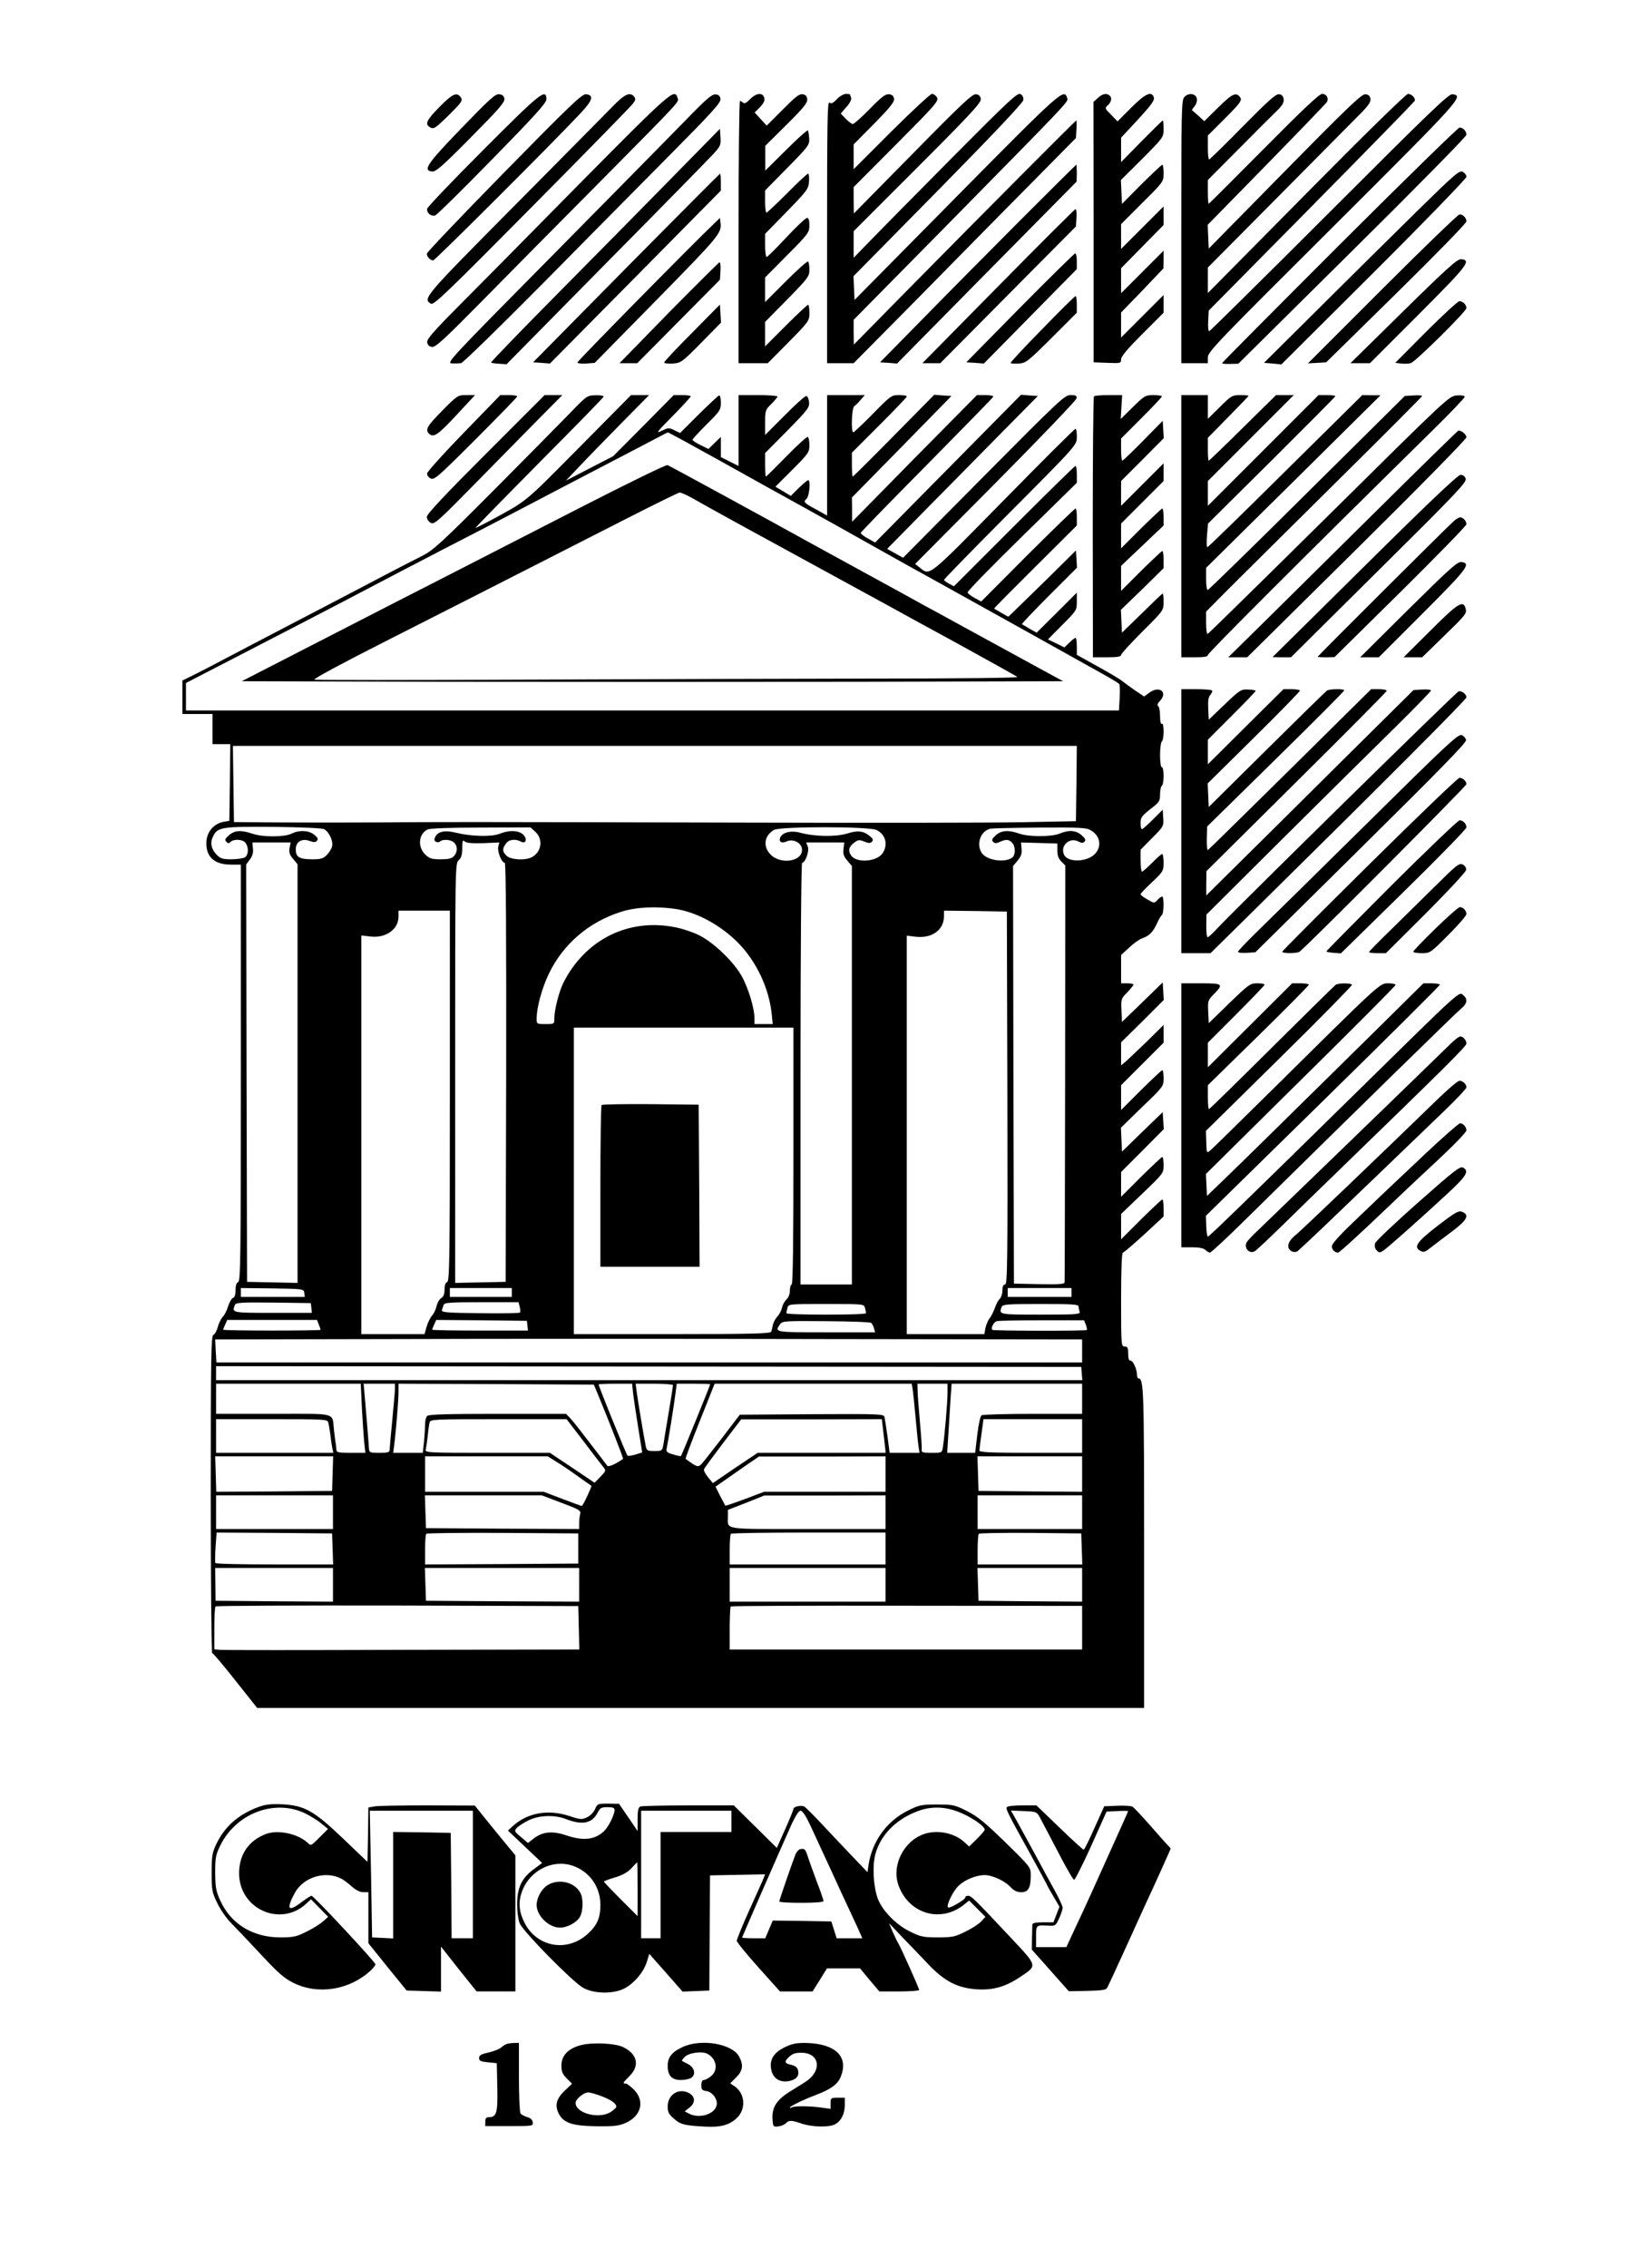 <?xml version="1.0" standalone="no"?>
<!DOCTYPE svg PUBLIC "-//W3C//DTD SVG 20010904//EN"
 "http://www.w3.org/TR/2001/REC-SVG-20010904/DTD/svg10.dtd">
<svg version="1.0" xmlns="http://www.w3.org/2000/svg"
 width="926pt" height="1280pt" viewBox="0 0 926 1280"
 preserveAspectRatio="xMidYMid meet">
<g transform="translate(0,1280) scale(0.1,-0.1)"
fill="#000000" stroke="none">
<path d="M5383 11917 c-197 -199 -405 -409 -461 -467 l-102 -105 0 75 0 75
361 361 c299 299 360 365 357 385 -2 17 -11 25 -27 27 -20 3 -78 -51 -357
-335 l-333 -338 -1 75 0 74 241 242 c220 221 240 244 230 263 -7 12 -19 21
-29 21 -9 0 -112 -96 -229 -212 l-213 -213 0 70 0 70 116 117 c89 91 115 123
112 140 -2 16 -11 24 -28 26 -20 2 -42 -14 -109 -83 -46 -47 -89 -85 -96 -85
-6 0 -24 13 -40 30 l-28 29 32 37 c19 20 30 43 27 51 -3 8 -6 17 -6 19 0 2
-10 4 -23 4 -13 0 -36 -13 -52 -30 -22 -23 -32 -27 -42 -19 -11 10 -13 -114
-13 -730 l0 -741 75 0 75 0 383 387 c210 214 492 500 627 636 l245 248 3 49
c2 28 1 50 -1 50 -4 0 -526 -524 -951 -955 l-305 -310 -1 70 0 70 513 520
c734 746 700 710 692 734 -17 53 -39 33 -626 -561 l-574 -581 -3 67 -3 67 478
485 c315 320 479 494 481 509 2 15 -4 27 -16 34 -17 9 -63 -34 -379 -352z"/>
<path d="M2483 12198 c-76 -77 -87 -100 -52 -118 18 -10 30 -2 102 69 70 69
80 83 71 98 -22 36 -47 26 -121 -49z"/>
<path d="M2604 12075 c-195 -202 -218 -237 -164 -243 21 -2 58 30 218 192 155
156 193 199 190 218 -2 16 -11 24 -29 26 -22 3 -54 -26 -215 -193z"/>
<path d="M2730 11955 c-173 -173 -316 -323 -318 -333 -4 -24 22 -45 45 -38 10
3 155 146 323 318 241 246 305 317 305 337 0 65 -33 39 -355 -284z"/>
<path d="M2847 11827 c-240 -245 -437 -451 -437 -459 0 -17 20 -38 36 -38 10
0 672 660 833 832 67 71 76 101 30 106 -22 3 -88 -60 -462 -441z"/>
<path d="M3460 12200 c-36 -37 -287 -291 -558 -564 -509 -513 -516 -522 -469
-550 16 -10 88 60 573 549 305 308 562 570 570 583 13 18 14 25 4 37 -23 28
-54 13 -120 -55z"/>
<path d="M3287 11778 c-267 -271 -574 -582 -682 -690 -157 -158 -196 -202
-193 -220 2 -15 11 -24 27 -26 20 -3 67 40 279 255 140 142 437 443 661 668
482 487 455 458 446 484 -16 53 -41 31 -538 -471z"/>
<path d="M3870 12120 c-80 -82 -417 -424 -749 -760 -581 -587 -602 -610 -570
-611 19 -1 42 0 52 1 10 1 214 200 455 443 240 243 566 573 725 733 238 240
288 295 285 315 -2 17 -10 25 -28 26 -20 2 -52 -25 -170 -147z"/>
<path d="M4235 12240 c-19 -20 -32 -27 -39 -20 -5 5 -14 10 -18 10 -4 0 -8
-333 -8 -740 l0 -740 83 0 82 0 118 119 c115 117 117 120 117 165 0 25 -3 46
-7 46 -4 0 -61 -53 -125 -117 l-118 -118 0 69 0 69 125 127 c118 120 125 130
125 167 0 22 -3 43 -7 47 -4 4 -60 -46 -125 -111 l-118 -118 0 70 0 69 125
126 c120 121 125 128 125 168 0 28 -4 42 -13 42 -8 0 -60 -49 -117 -110 -56
-60 -106 -110 -111 -110 -5 0 -9 29 -9 65 l0 65 123 126 c115 118 122 128 125
170 2 24 -1 44 -5 44 -5 0 -58 -49 -118 -110 -60 -60 -113 -110 -117 -110 -5
0 -8 28 -8 63 l0 62 126 128 c119 121 125 129 123 165 -1 20 -5 41 -7 46 -3 4
-58 -45 -123 -110 l-118 -117 0 70 0 70 120 119 c97 96 119 124 117 144 -2 18
-10 26 -27 28 -18 3 -42 -16 -112 -87 l-90 -90 -34 37 -34 37 31 31 c22 24 28
38 23 53 -9 31 -46 26 -80 -9z"/>
<path d="M6199 12247 l-25 -22 1 -735 0 -735 78 -3 c75 -3 77 -2 77 20 0 16
36 59 120 143 l120 120 0 50 0 50 -120 -120 -120 -120 0 71 0 70 120 124 119
125 1 50 0 50 -120 -120 -120 -120 0 70 0 71 120 122 120 122 0 52 0 53 -120
-120 -120 -120 0 70 0 70 120 120 c120 119 120 120 120 167 0 27 -3 48 -7 48
-5 0 -57 -50 -118 -110 l-110 -111 -3 67 -3 68 121 120 c120 121 120 121 120
169 0 26 -2 47 -4 47 -3 0 -57 -53 -120 -117 l-116 -118 0 69 0 69 96 103 c75
82 94 108 89 124 -12 38 -47 23 -127 -57 l-78 -78 -37 38 c-33 32 -35 38 -22
49 22 18 30 43 16 57 -17 17 -42 13 -68 -12z"/>
<path d="M6687 12252 c-16 -17 -17 -77 -17 -760 l0 -742 75 0 75 0 0 33 c0 31
54 87 706 736 730 728 742 741 674 749 -21 2 -128 -101 -695 -668 -368 -368
-674 -670 -678 -670 -4 0 -7 26 -5 58 l3 59 580 587 c319 323 582 592 583 597
6 15 -18 39 -38 39 -11 0 -251 -235 -574 -562 l-556 -562 0 72 0 72 399 402
c220 222 427 431 461 465 46 46 61 68 58 85 -2 16 -11 24 -28 26 -21 2 -91
-64 -455 -434 l-430 -437 -3 67 -3 67 333 340 c183 187 336 346 340 353 12 22
-2 46 -27 46 -16 0 -108 -87 -329 -310 -169 -170 -309 -310 -311 -310 -3 0 -5
30 -5 67 l0 67 168 169 c92 93 189 190 215 215 37 35 47 52 45 71 -2 18 -10
27 -26 29 -17 3 -60 -35 -205 -182 -100 -102 -186 -186 -190 -186 -4 0 -7 30
-7 67 l0 68 97 97 c83 83 96 101 87 116 -23 35 -45 25 -125 -54 l-79 -78 -32
29 c-18 17 -35 31 -37 32 -2 2 4 12 13 22 10 11 16 30 14 43 -4 30 -47 37 -71
10z"/>
<path d="M7563 11418 c-365 -365 -663 -665 -663 -668 0 -3 21 -5 46 -4 l46 1
644 638 c354 350 644 645 644 654 0 21 -19 41 -39 41 -8 0 -313 -298 -678
-662z"/>
<path d="M3801 11804 c-145 -148 -437 -444 -648 -657 -212 -214 -383 -391
-380 -393 2 -3 23 -6 46 -7 l41 -3 563 571 c310 313 582 591 606 617 39 43 42
50 39 94 l-3 47 -264 -269z"/>
<path d="M5754 11550 c-175 -176 -424 -427 -552 -558 l-233 -237 48 -3 48 -4
507 514 507 513 1 48 c0 26 -1 47 -3 47 -2 0 -147 -144 -323 -320z"/>
<path d="M8007 11614 c-128 -126 -376 -371 -551 -545 l-319 -317 49 -4 49 -5
523 521 c287 286 522 529 522 538 0 10 -9 22 -21 28 -18 10 -43 -11 -252 -216z"/>
<path d="M3536 11288 l-526 -533 47 -3 48 -4 483 488 482 488 0 48 c0 26 -2
48 -4 48 -2 0 -241 -240 -530 -532z"/>
<path d="M5637 11185 l-429 -435 51 0 50 0 383 386 383 386 3 49 c2 27 -1 49
-5 49 -4 0 -201 -196 -436 -435z"/>
<path d="M7806 11170 l-421 -421 52 3 51 3 396 389 c218 214 396 397 396 406
0 20 -19 40 -39 40 -8 0 -204 -189 -435 -420z"/>
<path d="M4040 11546 c-143 -137 -780 -784 -780 -792 0 -5 22 -7 49 -6 l49 4
354 360 c353 360 364 373 356 433 l-3 25 -25 -24z"/>
<path d="M5759 11063 l-303 -308 50 -3 49 -4 263 267 262 266 0 45 c0 24 -4
44 -9 44 -4 0 -145 -138 -312 -307z"/>
<path d="M7925 11045 l-300 -295 55 0 55 0 274 274 c279 279 301 308 241 313
-21 2 -79 -50 -325 -292z"/>
<path d="M3776 11035 l-278 -285 50 0 50 0 234 236 233 235 3 50 c2 27 -1 49
-5 49 -4 -1 -133 -129 -287 -285z"/>
<path d="M5883 10941 c-100 -102 -180 -188 -177 -190 2 -3 24 -4 47 -3 40 3
50 11 185 145 l142 142 0 47 c0 27 -3 47 -7 47 -5 -1 -90 -85 -190 -188z"/>
<path d="M8051 10926 l-173 -174 35 -4 c20 -2 44 -1 54 3 29 11 313 292 313
310 0 19 -20 39 -40 39 -8 0 -93 -78 -189 -174z"/>
<path d="M3908 10922 c-87 -87 -158 -163 -158 -168 0 -5 22 -7 49 -6 47 4 51
7 160 117 l112 114 -3 51 -3 51 -157 -159z"/>
<path d="M2497 10482 c-87 -88 -99 -109 -72 -132 25 -21 51 -2 155 110 l102
110 -49 0 c-48 0 -50 -1 -136 -88z"/>
<path d="M2620 10359 c-113 -116 -206 -220 -208 -230 -2 -10 6 -23 19 -29 20
-11 38 4 255 221 129 129 234 237 234 241 0 5 -21 8 -47 8 l-48 0 -205 -211z"/>
<path d="M2742 10237 c-233 -233 -332 -339 -332 -354 0 -13 10 -27 22 -34 20
-11 39 6 261 232 132 134 294 299 361 367 l121 122 -50 0 -50 0 -333 -333z"/>
<path d="M3212 10462 c-57 -59 -251 -255 -430 -435 -289 -290 -335 -332 -397
-364 -38 -19 -122 -62 -185 -95 -159 -84 -296 -155 -570 -298 -129 -67 -287
-150 -350 -183 -63 -34 -145 -76 -183 -95 l-67 -33 0 -95 0 -94 85 0 85 0 0
-85 0 -85 50 0 50 0 -2 -217 -3 -216 -24 -4 c-64 -9 -106 -58 -106 -123 0 -79
48 -120 139 -120 l56 0 0 -1175 c0 -1036 -2 -1176 -15 -1181 -10 -4 -15 -20
-15 -45 0 -26 -5 -42 -15 -45 -8 -3 -20 -25 -27 -47 -7 -23 -20 -49 -30 -59
-9 -9 -22 -35 -28 -56 -5 -22 -17 -43 -25 -46 -13 -5 -15 -117 -15 -901 0
-492 4 -895 8 -895 5 0 64 -70 131 -155 l123 -155 2504 0 2504 0 0 905 c0 894
-2 955 -32 955 -4 0 -8 8 -8 19 0 32 -22 81 -36 81 -10 0 -14 12 -14 40 0 33
-3 40 -20 40 -19 0 -20 7 -20 265 0 167 4 265 10 265 5 0 59 46 120 102 l110
102 0 48 c0 26 -3 48 -7 48 -4 0 -58 -51 -120 -112 l-113 -113 0 72 0 71 120
115 c119 114 120 115 120 161 0 25 -3 46 -7 46 -4 0 -58 -51 -120 -112 l-113
-113 0 70 0 70 121 121 120 121 -3 48 -3 48 -115 -111 -115 -112 -3 68 -3 67
120 117 c120 115 121 117 121 162 0 25 -3 46 -7 46 -4 0 -58 -51 -120 -112
l-113 -113 0 70 0 70 120 120 120 120 0 50 0 50 -92 -91 c-51 -49 -105 -100
-120 -114 l-28 -23 0 65 0 65 121 119 120 120 -3 49 -3 50 -115 -112 -115
-111 -3 65 c-3 64 -2 67 33 102 19 20 35 40 35 44 0 4 -16 7 -35 7 l-35 0 0
80 0 80 46 42 c25 24 58 47 73 52 39 13 62 36 83 83 10 23 23 45 28 48 12 8
13 105 2 105 -5 0 -17 -9 -27 -20 -17 -19 -18 -19 -56 3 -21 12 -39 25 -39 30
0 4 29 35 65 68 63 60 65 64 65 110 0 27 -4 49 -8 49 -4 0 -30 -22 -57 -50
-27 -27 -53 -50 -57 -50 -4 0 -8 28 -8 62 l0 62 66 67 c64 64 65 67 62 112
l-3 47 -55 -55 c-30 -30 -58 -55 -62 -55 -5 0 -8 16 -8 35 0 31 7 40 55 78 51
39 55 45 55 84 0 23 5 45 10 48 6 3 10 28 10 56 0 27 -4 49 -10 49 -6 0 -10
30 -10 69 0 39 5 73 10 76 6 3 10 29 10 56 0 31 -4 48 -10 44 -6 -4 -10 13
-10 44 0 27 -5 53 -11 56 -7 5 -3 15 11 30 46 49 -5 87 -61 45 l-29 -21 -48
32 c-26 18 -59 42 -73 53 -14 12 -78 50 -142 85 l-117 65 0 48 c0 26 -3 48 -7
48 -4 0 -20 -12 -35 -27 l-28 -27 -47 23 -46 22 81 82 c81 81 82 83 82 132 l0
50 -113 -113 -114 -113 -39 22 c-21 13 -41 24 -44 26 -2 2 67 75 154 162 l157
157 -3 49 -3 48 -166 -164 c-92 -90 -178 -174 -192 -187 l-24 -23 -39 22 c-22
13 -40 23 -41 24 -2 1 103 107 232 235 l235 234 0 48 c0 26 -3 48 -7 48 -5 0
-126 -118 -271 -262 l-262 -263 -37 20 c-20 11 -38 25 -40 31 -2 6 136 148
307 315 l310 304 0 47 c0 27 -3 48 -8 48 -4 0 -160 -153 -346 -339 l-340 -340
-28 15 c-15 8 -28 18 -28 21 0 4 152 160 339 348 423 425 411 411 411 464 0
22 -3 41 -7 41 -5 1 -188 -182 -408 -406 -436 -443 -412 -424 -474 -376 l-24
19 454 457 c250 252 455 466 457 477 3 16 -3 19 -33 19 -34 0 -58 -23 -491
-459 l-455 -459 -45 25 -45 25 243 247 c133 135 325 329 425 431 l183 185 -47
3 -48 4 -412 -417 -412 -417 -41 23 c-22 12 -40 26 -40 31 0 5 168 177 373
384 204 207 374 380 375 385 2 5 -18 9 -44 9 l-48 0 -353 -357 -352 -358 0 68
-1 69 281 286 281 287 -49 3 -48 4 -228 -231 c-125 -127 -230 -231 -232 -231
-3 0 -5 30 -5 68 l0 67 155 155 c85 85 155 158 155 162 0 5 -20 8 -44 8 -43 0
-47 -3 -147 -105 -57 -58 -107 -105 -111 -105 -14 0 -9 138 5 147 6 4 23 20
36 36 l24 27 -106 0 -107 0 0 -340 0 -340 -57 32 c-76 41 -79 44 -59 63 16 16
24 105 9 105 -4 0 -28 -20 -53 -44 l-45 -45 -43 26 -44 26 96 96 c91 91 96 99
96 138 0 23 -4 44 -9 47 -4 3 -59 -46 -120 -109 -62 -63 -114 -115 -117 -115
-2 0 -4 30 -4 67 l0 66 126 127 c116 118 125 130 122 161 -2 19 -9 34 -16 34
-7 0 -62 -49 -122 -110 l-110 -110 0 71 c0 67 2 72 35 104 19 19 35 38 35 42
0 4 -49 8 -110 8 l-110 0 0 -200 0 -200 -50 25 -50 25 0 57 0 57 -35 -34 -35
-34 -45 22 c-25 12 -45 25 -45 30 0 4 36 43 80 87 76 75 80 82 80 123 0 24 -4
42 -10 40 -5 -1 -57 -50 -115 -107 l-105 -105 -33 16 c-30 15 -35 14 -72 -4
-35 -17 -26 -6 63 84 56 57 102 107 102 111 0 4 -22 7 -48 7 l-48 0 -171 -173
-171 -172 -134 -69 -133 -69 75 79 c41 44 147 152 235 242 l160 162 -51 0 -51
0 -297 -300 c-321 -323 -281 -291 -524 -422 -29 -15 -55 -28 -58 -28 -2 0 159
165 358 366 200 201 365 370 366 375 2 5 -18 9 -45 8 -48 -1 -49 -1 -151 -107z
m854 -263 c159 -89 375 -209 479 -266 105 -58 280 -156 390 -218 110 -62 286
-160 390 -217 166 -92 759 -422 930 -518 33 -19 62 -37 65 -41 3 -4 4 -39 2
-78 l-4 -71 -2634 0 -2634 0 0 78 0 77 83 43 c45 23 197 102 337 174 140 72
338 175 440 228 330 173 433 227 580 303 80 41 192 99 250 129 58 30 290 151
515 269 226 117 433 226 460 240 28 15 53 28 56 28 4 1 136 -72 295 -160z
m2012 -1821 l-3 -213 -315 -6 c-173 -3 -866 -4 -1540 -2 -1638 4 -1726 4
-2085 1 -170 -1 -423 -1 -562 0 l-252 2 -3 215 -3 215 2383 0 2382 0 -2 -212z
m-4248 -258 c28 -15 53 -68 45 -97 -3 -14 -17 -36 -30 -49 -20 -20 -34 -24
-80 -24 -75 0 -95 12 -95 56 0 44 35 64 80 47 23 -8 32 -8 40 2 8 10 4 18 -16
34 -31 25 -86 27 -127 6 -40 -20 -161 -21 -220 -1 -66 22 -101 20 -134 -8 -22
-20 -26 -27 -15 -37 9 -10 15 -10 24 -1 18 18 69 15 84 -5 20 -27 17 -71 -5
-83 -11 -5 -45 -10 -76 -10 -46 0 -60 4 -80 24 -32 32 -40 68 -23 103 26 55
46 58 341 56 162 -2 276 -7 287 -13z m1193 -15 c45 -42 35 -114 -20 -143 -37
-20 -120 -15 -143 8 -24 24 -25 38 -4 68 16 24 53 29 85 12 30 -17 39 18 10
42 -28 22 -78 23 -130 2 -45 -18 -162 -15 -247 6 -59 15 -99 8 -115 -21 -9
-17 -8 -23 2 -30 8 -4 18 -4 23 1 15 15 63 12 80 -6 21 -20 20 -53 -1 -76 -12
-14 -31 -18 -75 -18 -52 0 -63 4 -89 29 -42 43 -35 115 15 139 13 7 130 11
301 11 l280 1 28 -25z m1927 10 c51 -26 65 -82 34 -130 -32 -49 -147 -58 -178
-14 -19 28 -14 49 17 73 23 17 29 17 57 6 24 -10 34 -10 43 -1 9 10 7 17 -12
32 -36 30 -68 33 -129 14 -64 -19 -184 -17 -264 5 -52 14 -101 2 -113 -28 -9
-24 9 -34 37 -21 36 16 82 -7 86 -42 8 -72 -123 -93 -180 -29 -42 45 -31 106
23 136 38 20 539 20 579 -1z m1210 -2 c75 -44 57 -140 -32 -163 -54 -15 -107
-3 -120 26 -24 51 32 101 82 74 17 -9 25 -9 34 0 8 9 4 17 -17 36 -32 28 -72
31 -124 9 -46 -19 -175 -19 -228 0 -60 21 -100 19 -132 -9 -22 -20 -25 -27
-16 -37 10 -10 18 -10 38 -1 35 16 51 15 69 -4 20 -19 21 -68 3 -83 -41 -33
-145 -18 -174 25 -33 51 -5 127 51 137 11 2 137 5 279 6 228 1 261 0 287 -16z
m-3431 -72 l90 4 -6 -26 c-5 -28 20 -89 37 -89 7 0 9 -416 8 -1182 l-3 -1183
-142 -3 -143 -3 0 1184 c0 1171 0 1184 20 1202 15 13 20 31 20 68 0 42 2 48
15 37 10 -8 43 -11 104 -9z m-1094 -27 c-4 -25 0 -39 20 -62 l25 -30 0 -1181
0 -1182 -142 3 -143 3 -3 1178 -2 1178 21 28 c15 20 20 40 17 63 l-3 33 108 0
108 0 -6 -31z m3128 -4 c-4 -28 0 -43 21 -67 l26 -31 0 -1181 0 -1181 -145 0
-145 0 0 1190 c0 685 4 1190 9 1190 18 0 42 67 32 92 l-9 23 108 0 107 0 -4
-35z m1207 -11 c0 -28 7 -46 23 -62 l22 -22 -1 -1170 c-1 -643 -2 -1176 -3
-1183 -1 -10 -33 -12 -143 -10 l-143 3 -3 1179 -2 1178 26 31 c19 23 25 39 22
66 l-3 36 102 -3 103 -3 0 -40z m-2157 -329 c121 -18 259 -93 358 -195 101
-104 171 -254 186 -396 l6 -59 -52 0 -51 0 0 33 c0 56 -35 172 -73 239 -45 80
-156 187 -237 228 -33 17 -92 37 -131 45 -266 56 -513 -65 -638 -312 -24 -48
-51 -152 -51 -200 0 -33 0 -33 -50 -33 -50 0 -50 0 -50 33 1 62 29 167 68 249
80 168 225 293 407 351 83 27 197 33 308 17z m-1273 -1055 c0 -920 -2 -1046
-15 -1051 -10 -4 -15 -19 -15 -43 0 -25 -6 -40 -19 -48 -11 -7 -22 -27 -26
-45 -4 -18 -15 -42 -25 -53 -10 -11 -24 -39 -31 -62 l-12 -43 -179 0 -178 0 0
1125 0 1125 53 -6 c86 -10 157 41 157 112 l0 34 145 0 145 0 0 -1045z m3148
-12 c2 -932 0 -1053 -13 -1053 -10 0 -15 -10 -15 -34 0 -18 -7 -39 -14 -46 -8
-6 -20 -28 -27 -48 -7 -20 -20 -48 -30 -61 -10 -12 -21 -38 -25 -57 l-6 -34
-219 0 -219 0 0 1125 0 1124 49 -6 c93 -11 161 38 161 116 l0 31 178 -2 177
-3 3 -1052z m-1208 -328 c0 -477 -3 -725 -10 -725 -5 0 -10 -15 -10 -33 0 -21
-8 -41 -19 -51 -11 -10 -23 -32 -26 -48 -4 -17 -15 -38 -26 -49 -10 -10 -21
-31 -25 -46 -3 -16 -7 -34 -10 -40 -3 -10 -123 -13 -559 -13 l-555 0 0 865 0
865 620 0 620 0 0 -725z m-2762 -772 l3 -23 -180 0 -181 0 0 25 0 25 178 -2
c175 -3 177 -3 180 -25z m1172 2 l0 -25 -175 0 -175 0 0 25 0 25 175 0 175 0
0 -25z m3160 0 l0 -25 -180 0 -180 0 0 25 0 25 180 0 180 0 0 -25z m-4292 -87
l3 -28 -220 0 c-233 0 -232 0 -215 44 6 14 31 16 218 14 l211 -3 3 -27z m1176
7 c4 -14 5 -29 2 -33 -2 -4 -103 -6 -225 -4 -188 2 -219 5 -216 17 3 8 7 22
10 30 4 13 36 15 214 15 l209 0 6 -25z m1950 -7 c3 -13 6 -26 6 -30 0 -5 -101
-8 -225 -8 -124 0 -225 3 -225 8 0 4 3 17 6 30 6 22 7 22 219 22 212 0 213 0
219 -22z m1206 8 c0 -8 3 -21 6 -30 5 -14 -18 -16 -220 -16 -238 0 -237 0
-220 44 5 14 34 16 220 16 178 0 214 -2 214 -14z m-4290 -102 c6 -14 10 -27
10 -30 0 -2 -124 -4 -275 -4 -151 0 -275 2 -275 5 0 2 5 16 12 30 l11 25 254
0 253 0 10 -26z m1178 -6 l3 -28 -270 0 c-149 0 -271 2 -271 5 0 2 5 16 12 30
l11 25 256 -2 256 -3 3 -27z m1942 15 c4 -4 11 -18 15 -30 l6 -23 -275 0
c-292 0 -294 0 -262 45 13 19 25 20 261 18 136 -1 251 -5 255 -10z m1211 -10
c5 -14 8 -28 5 -30 -6 -6 -527 -5 -533 1 -10 9 8 45 25 49 9 3 124 5 255 5
l238 0 10 -25z m-21 -148 l0 -65 -2444 0 -2444 0 -4 65 -3 65 1000 2 c550 2
1651 2 2448 0 l1447 -2 0 -65z m-2 -127 l3 -38 -2445 0 -2446 0 0 40 0 39
2443 -2 2442 -2 3 -37z m-4065 -190 c4 -73 10 -161 13 -195 l7 -63 -82 0 c-70
0 -81 2 -82 18 0 9 -2 24 -3 32 -2 8 -6 42 -10 75 -12 106 26 95 -342 95
l-324 0 0 85 0 85 409 0 408 0 6 -132z m187 105 c0 -16 -7 -95 -15 -178 -8
-82 -15 -158 -15 -167 0 -15 -9 -18 -57 -18 -56 0 -58 1 -60 27 -1 24 -18 230
-27 331 l-3 32 88 0 89 0 0 -27z m1146 -33 c64 -155 145 -362 142 -364 -37
-27 -81 -47 -88 -40 -4 5 -25 32 -46 60 -103 135 -139 181 -162 207 l-26 27
-386 0 c-287 0 -389 -3 -398 -12 -7 -7 -12 -28 -12 -49 0 -20 -3 -64 -6 -98
l-7 -61 -84 0 -83 0 5 38 c10 75 25 257 25 304 l0 48 551 -2 552 -3 23 -55z
m199 3 c4 -32 17 -119 29 -194 l22 -137 -39 -12 c-21 -6 -41 -9 -44 -6 -7 7
-163 391 -163 402 0 2 42 4 94 4 l95 0 6 -57z m225 49 c0 -5 -11 -76 -25 -158
-14 -82 -27 -164 -30 -181 -6 -31 -8 -33 -50 -33 -39 0 -44 3 -49 28 -12 60
-45 260 -51 305 l-6 47 106 0 c58 0 105 -4 105 -8z m210 5 c0 -6 -161 -402
-165 -405 -2 -2 -22 2 -45 9 -34 10 -40 16 -36 33 6 25 43 252 51 319 l6 47
95 0 c52 0 94 -1 94 -3z m1144 -34 c3 -21 10 -92 16 -158 6 -66 13 -137 16
-157 l6 -38 -85 0 -84 0 -12 93 c-7 50 -15 100 -17 110 -5 16 -31 17 -411 15
l-406 -3 -99 -130 c-55 -71 -107 -138 -118 -149 -19 -19 -25 -17 -89 30 -2 2
34 98 80 213 l84 211 557 0 556 0 6 -37z m196 -15 c0 -52 -16 -242 -26 -305
-5 -33 -5 -33 -64 -33 -50 0 -58 2 -56 18 2 9 -3 80 -10 157 -7 77 -13 157
-13 178 l-1 37 85 0 85 0 0 -52z m760 -33 l0 -85 -277 0 c-153 0 -284 -4 -291
-8 -7 -5 -17 -52 -24 -110 l-12 -102 -79 0 -79 0 6 93 c3 50 9 138 12 195 l7
102 368 0 369 0 0 -85z m-4257 -132 c3 -10 8 -40 12 -68 3 -27 8 -62 11 -77
l6 -28 -331 0 -331 0 0 95 0 95 314 0 c291 0 315 -1 319 -17z m1439 -104 c51
-67 101 -133 112 -146 19 -24 19 -24 -14 -58 l-33 -34 -126 85 -126 84 -353 0
c-332 0 -353 1 -348 18 2 9 7 44 11 77 3 33 8 68 11 78 5 16 32 17 389 17
l384 0 93 -121z m1692 79 c3 -24 8 -67 11 -95 l6 -53 -362 0 -361 0 -127 -85
-126 -86 -27 33 c-15 18 -26 39 -23 45 2 7 51 73 107 147 l103 135 397 0 397
1 5 -42z m1126 -53 l0 -95 -290 0 c-225 0 -290 3 -290 13 0 6 5 49 12 95 l11
82 279 0 278 0 0 -95z m-4232 -212 l-3 -98 -327 -3 -327 -2 -3 100 -3 100 333
0 333 0 -3 -97z m1266 65 c28 -17 83 -54 121 -82 39 -27 72 -51 74 -52 4 -3
-48 -114 -54 -114 -3 0 -52 18 -110 40 l-105 40 -335 0 -335 0 0 100 0 100
347 0 346 0 51 -32z m1856 -68 l0 -100 -343 0 -343 0 -108 -41 c-60 -22 -109
-39 -111 -37 -1 2 -14 26 -29 55 l-26 52 63 44 c34 24 89 62 122 85 l60 41
358 0 357 1 0 -100z m1110 0 l0 -100 -292 2 -293 3 -3 98 -3 97 296 0 295 0 0
-100z m-4230 -215 l0 -95 -330 0 -330 0 0 95 0 95 330 0 330 0 0 -95z m1290
53 c99 -37 111 -44 106 -62 -3 -12 -6 -36 -6 -54 l0 -32 -432 2 -433 3 -3 93
-3 92 330 0 330 0 111 -42z m1830 -53 l0 -95 -439 0 c-488 0 -451 -6 -451 70
l0 38 103 40 102 41 343 0 342 1 0 -95z m1110 0 l0 -95 -295 0 -295 0 0 95 0
95 295 0 295 0 0 -95z m-4232 -207 l3 -88 -330 0 c-181 0 -332 3 -335 8 -2 4
-2 45 1 90 l6 82 326 -2 326 -3 3 -87z m1387 2 l0 -85 -432 -3 -433 -2 0 83
c0 46 3 87 7 90 3 4 198 6 432 5 l426 -3 0 -85z m1735 0 l0 -90 -440 0 -440 0
0 83 c0 46 3 87 7 90 3 4 201 7 440 7 l433 0 0 -90z m1108 -2 l3 -88 -296 0
-295 0 0 83 c0 46 3 87 7 90 4 4 135 6 292 5 l286 -3 3 -87z m-4228 -203 l0
-95 -332 2 -331 3 -1 93 -1 92 333 0 332 0 0 -95z m1390 0 l0 -95 -432 2 -433
3 -3 93 -3 92 436 0 435 0 0 -95z m1730 0 l0 -95 -440 0 -440 0 0 95 0 95 440
0 440 0 0 -95z m1110 0 l0 -95 -292 2 -293 3 -3 93 -3 92 296 0 295 0 0 -95z
m-2842 -242 l3 -123 -998 -2 c-549 -2 -1013 -2 -1030 0 l-33 3 0 118 c0 65 3
121 7 124 3 4 466 6 1027 5 l1021 -3 3 -122z m2842 0 l0 -123 -995 0 -995 0 0
118 c0 65 3 121 6 125 3 3 451 5 995 4 l989 -1 0 -123z"/>
<path d="M3290 9942 c-256 -131 -580 -297 -720 -369 -140 -71 -469 -240 -730
-374 l-475 -244 1163 -3 c640 -1 1684 -1 2320 0 l1155 3 -129 70 c-71 39 -158
86 -194 106 -36 20 -144 79 -240 131 -96 53 -195 107 -220 120 -25 14 -166 92
-315 173 -148 81 -313 171 -365 200 -193 107 -758 415 -771 420 -8 3 -223
-102 -479 -233z m618 47 c31 -18 91 -51 132 -74 41 -23 156 -86 255 -140 99
-54 275 -150 390 -213 116 -63 239 -131 275 -150 36 -20 81 -44 100 -55 19
-11 179 -98 355 -194 176 -97 324 -179 329 -184 6 -5 -327 -9 -800 -9 -445 -1
-1337 -3 -1982 -6 -645 -3 -1179 -3 -1187 0 -9 3 160 94 393 212 376 191 606
307 1372 698 157 80 291 146 298 146 7 0 39 -14 70 -31z"/>
<path d="M3397 6563 c-4 -3 -7 -210 -7 -460 l0 -453 280 0 280 0 -2 458 -3
457 -271 3 c-149 1 -273 -1 -277 -5z"/>
<path d="M6177 10563 c-4 -4 -7 -337 -7 -740 l1 -733 79 0 c58 0 80 4 80 13 0
7 54 66 120 132 120 119 120 120 120 167 0 27 -2 48 -5 48 -3 0 -55 -50 -117
-111 l-113 -110 -3 64 -3 65 121 117 120 118 0 49 c0 26 -3 48 -7 48 -4 0 -58
-51 -120 -112 l-113 -113 0 71 0 70 120 114 120 114 0 48 c0 26 -3 48 -7 48
-4 0 -58 -51 -120 -112 l-113 -113 0 70 0 70 120 120 120 120 0 50 0 50 -120
-120 -120 -120 0 70 0 70 121 121 120 121 -3 49 -3 49 -110 -112 c-61 -62
-114 -113 -118 -113 -4 0 -7 28 -7 63 l0 62 115 115 c63 63 115 118 115 122 0
5 -21 8 -47 8 -45 0 -51 -3 -116 -67 l-69 -68 4 68 4 67 -76 0 c-42 0 -80 -3
-83 -7z"/>
<path d="M6670 9830 l0 -740 75 0 c55 0 75 4 75 13 0 11 519 530 1265 1264
102 100 185 187 185 193 0 7 -16 10 -44 8 -44 -3 -48 -7 -721 -673 -372 -368
-681 -671 -686 -673 -5 -2 -9 26 -9 61 l0 65 128 129 c71 70 345 343 610 605
265 262 482 480 482 483 0 3 -22 5 -49 3 l-49 -3 -552 -547 c-304 -302 -556
-548 -561 -548 -5 0 -9 28 -9 62 l0 63 493 487 492 487 -51 0 -52 1 -432 -427
c-238 -236 -437 -430 -442 -431 -5 -2 -6 25 -3 65 l6 68 360 357 c197 196 359
359 359 362 0 3 -21 6 -47 6 l-48 0 -312 -312 -313 -313 0 70 0 70 242 242
243 243 -50 0 -50 0 -188 -185 c-103 -102 -189 -185 -192 -185 -3 0 -5 29 -5
65 l0 64 115 117 c63 64 115 118 115 120 0 2 -21 4 -47 4 -45 0 -51 -3 -115
-67 l-68 -67 0 67 0 67 -75 0 -75 0 0 -740z"/>
<path d="M7762 9907 c-257 -254 -548 -542 -647 -640 l-180 -177 53 0 54 0 619
612 c354 350 619 620 619 630 0 15 -27 38 -45 38 -3 0 -216 -208 -473 -463z"/>
<path d="M7705 9605 l-520 -514 52 -1 52 0 497 493 c434 430 496 495 490 515
-5 14 -15 22 -29 22 -15 0 -179 -155 -542 -515z"/>
<path d="M8209 9859 c-30 -25 -769 -762 -769 -766 0 -2 21 -3 48 -3 l47 1 373
368 c204 202 372 374 372 382 0 18 -19 39 -35 39 -7 0 -23 -9 -36 -21z"/>
<path d="M7952 9360 l-272 -270 53 0 52 0 249 249 c254 254 275 282 216 289
-21 2 -72 -44 -298 -268z"/>
<path d="M8076 9240 l-151 -150 52 0 53 0 126 123 c116 112 127 125 120 150
-13 53 -42 35 -200 -123z"/>
<path d="M6670 8165 l0 -745 83 0 82 0 290 286 c694 684 1155 1146 1155 1158
0 18 -26 38 -44 34 -13 -3 -1242 -1210 -1365 -1340 -24 -27 -48 -48 -52 -48
-5 0 -8 29 -8 64 l1 64 441 439 c243 241 529 524 635 628 105 104 192 193 192
198 0 4 -22 7 -50 5 l-49 -3 -408 -404 c-224 -223 -488 -484 -585 -580 l-177
-175 0 68 1 69 509 505 c280 277 509 508 509 513 0 5 -20 9 -44 9 l-44 0 -457
-452 c-252 -249 -461 -454 -465 -456 -4 -2 -7 28 -6 65 l2 68 387 380 c213
209 387 384 387 388 0 10 -82 9 -98 -1 -7 -5 -160 -155 -340 -333 l-327 -324
-3 66 -3 67 261 258 c143 141 260 261 260 266 0 4 -21 8 -47 8 l-46 0 -214
-212 -213 -212 0 70 0 69 135 135 c74 74 135 137 135 141 0 3 -19 6 -42 7 -41
2 -47 -2 -133 -84 l-90 -86 -3 62 c-2 46 1 67 13 79 8 10 12 21 8 24 -3 4 -44
7 -90 7 l-83 0 0 -745z"/>
<path d="M7708 8142 c-288 -284 -567 -559 -621 -611 -53 -52 -97 -99 -97 -103
0 -5 22 -8 49 -6 l49 3 596 589 c443 438 596 594 594 609 -2 11 -13 23 -25 28
-20 7 -83 -52 -545 -509z"/>
<path d="M7732 7922 c-271 -268 -493 -490 -492 -494 0 -10 82 -10 97 0 30 19
943 935 943 946 0 17 -21 36 -39 36 -9 0 -238 -220 -509 -488z"/>
<path d="M7857 7803 c-202 -203 -368 -370 -368 -373 1 -3 19 -6 41 -8 l41 -3
354 347 c195 191 355 355 355 364 0 20 -19 40 -39 40 -8 0 -181 -165 -384
-367z"/>
<path d="M8097 7792 c-78 -77 -193 -190 -254 -250 -62 -60 -113 -112 -113
-116 0 -3 21 -6 48 -6 l47 0 225 224 c124 124 226 234 228 245 2 12 -5 24 -18
31 -20 11 -34 0 -163 -128z"/>
<path d="M8105 7559 c-69 -67 -125 -126 -125 -130 0 -5 21 -9 48 -9 47 0 48 1
150 103 56 56 102 109 102 118 0 19 -19 39 -37 39 -8 0 -70 -55 -138 -121z"/>
<path d="M6670 6505 l0 -745 61 0 c40 0 65 -5 75 -15 9 -8 20 -15 26 -15 6 0
102 89 212 198 649 639 1186 1164 1209 1182 30 24 35 51 12 70 -29 24 13 63
-626 -565 -578 -568 -812 -795 -819 -795 -4 0 -8 27 -9 59 l-2 59 661 648
c363 356 660 651 660 656 0 4 -21 8 -47 8 l-46 0 -261 -258 c-436 -430 -797
-785 -881 -865 l-80 -77 -3 62 -3 62 535 529 c295 291 536 533 536 538 0 5
-19 9 -42 9 -49 -1 -36 11 -668 -614 -173 -171 -324 -319 -336 -329 -21 -17
-21 -17 -23 46 l-2 64 415 409 c228 224 412 412 410 416 -7 10 -75 10 -92 0
-7 -5 -169 -165 -361 -355 -192 -191 -351 -347 -355 -347 -3 0 -6 30 -6 68 l0
67 285 279 c157 154 285 283 285 288 0 4 -21 8 -47 8 l-47 0 -238 -237 -238
-237 0 69 0 70 160 160 c88 88 160 163 160 167 0 5 -19 8 -41 8 -40 0 -48 -6
-158 -112 l-116 -113 -3 64 c-3 62 -2 65 32 100 56 57 51 61 -74 61 l-110 0 0
-745z"/>
<path d="M8189 6907 c-341 -332 -1047 -1014 -1087 -1052 -30 -28 -58 -58 -63
-67 -17 -32 16 -68 46 -50 8 4 76 68 152 142 76 75 215 210 308 300 613 594
735 715 735 730 0 19 -19 40 -35 40 -7 0 -32 -19 -56 -43z"/>
<path d="M8130 6608 c-334 -324 -788 -759 -815 -779 -32 -26 -47 -53 -39 -73
7 -19 32 -28 49 -19 7 5 107 98 221 208 195 187 282 270 607 583 70 67 127
128 127 135 0 18 -21 37 -39 37 -9 0 -59 -42 -111 -92z"/>
<path d="M8048 6288 c-101 -95 -188 -177 -194 -183 -6 -5 -83 -79 -172 -164
-116 -110 -162 -160 -162 -176 0 -19 17 -35 35 -35 8 0 111 94 285 260 96 92
235 222 308 290 72 68 132 131 132 140 0 19 -19 40 -36 40 -7 0 -95 -77 -196
-172z"/>
<path d="M8006 6012 c-131 -116 -238 -217 -242 -230 -4 -16 -1 -29 9 -39 14
-15 18 -15 39 -1 27 19 211 182 361 321 108 100 124 127 88 147 -17 9 -51 -18
-255 -198z"/>
<path d="M8118 5882 c-119 -92 -138 -121 -98 -142 19 -10 27 -7 58 18 21 16
74 57 120 91 88 66 102 95 55 112 -18 7 -41 -7 -135 -79z"/>
<path d="M1465 2603 c-117 -42 -196 -111 -244 -212 -23 -49 -26 -68 -26 -161
0 -97 2 -110 31 -170 17 -36 51 -85 75 -110 25 -25 101 -105 169 -178 101
-109 135 -138 187 -164 140 -69 317 -40 436 70 15 14 27 30 27 35 0 12 -349
387 -361 387 -5 0 -29 -16 -55 -35 -77 -59 -90 -43 -40 50 49 91 175 129 266
80 14 -8 40 -28 59 -45 21 -19 45 -30 62 -30 l29 0 0 -144 0 -144 108 -134
108 -133 97 -3 97 -3 0 127 0 127 100 -127 101 -126 109 0 110 0 0 384 0 384
-57 69 c-32 39 -84 102 -115 141 l-57 71 -268 1 c-147 0 -283 -2 -300 -6 l-33
-6 -2 -154 -3 -153 -135 129 c-166 159 -220 189 -343 196 -62 3 -94 0 -132
-13z m256 -37 c30 -15 72 -40 93 -58 l38 -31 -48 -48 c-48 -48 -48 -49 -68
-29 -55 50 -166 74 -233 49 -98 -36 -153 -116 -153 -222 0 -202 234 -307 380
-171 l26 24 48 -49 49 -50 -29 -26 c-16 -14 -58 -41 -94 -58 -58 -29 -74 -32
-150 -32 -154 1 -276 76 -336 207 -25 55 -28 75 -29 158 0 85 3 101 29 154 89
181 305 263 477 182z m949 -346 l0 -360 -60 0 -60 0 -2 298 -3 297 -162 3
-163 2 0 -300 0 -301 -59 3 -60 3 -6 358 -7 357 291 0 291 0 0 -360z"/>
<path d="M3360 2589 c-8 -18 -27 -37 -45 -46 -30 -14 -37 -14 -100 7 -122 40
-240 18 -323 -60 l-24 -22 97 -92 96 -91 -47 -35 c-68 -50 -94 -104 -94 -197
0 -44 6 -89 15 -110 20 -46 293 -324 355 -361 60 -36 173 -38 236 -5 55 29
108 92 126 149 l14 46 94 -106 94 -107 76 3 75 3 2 325 2 325 156 3 155 3 -13
-33 c-8 -18 -44 -99 -81 -180 -36 -81 -66 -154 -66 -162 0 -8 55 -75 122 -150
l122 -136 92 0 92 0 41 65 40 65 93 0 94 0 54 -65 55 -65 113 0 c61 0 112 4
112 8 0 9 -109 253 -120 267 -4 6 -17 33 -29 60 l-21 50 72 -76 c40 -41 106
-110 147 -153 92 -98 167 -137 276 -144 91 -6 162 14 244 69 100 67 102 58
-56 227 -201 214 -219 232 -237 232 -9 0 -16 -4 -16 -10 0 -12 -89 -64 -97
-56 -12 11 28 93 60 123 41 39 120 67 166 58 47 -9 101 -37 130 -69 17 -18 35
-26 58 -26 39 0 53 25 53 96 0 44 -1 46 -142 184 -117 114 -157 147 -218 178
-70 35 -79 37 -170 37 -87 0 -101 -3 -161 -33 -120 -58 -205 -174 -225 -308
l-6 -41 -87 91 c-48 50 -125 132 -171 181 -47 50 -91 94 -98 98 -16 10 -62 1
-62 -13 0 -5 -21 -57 -47 -115 l-47 -105 -121 120 -122 120 -256 0 c-140 0
-262 -3 -271 -6 -12 -5 -16 -21 -16 -72 l0 -67 -52 77 -53 77 -61 1 c-59 0
-62 -1 -74 -31z m110 -6 c-1 -28 -35 -96 -61 -120 -53 -48 -116 -54 -212 -22
-77 26 -132 21 -181 -16 l-35 -27 -40 34 c-37 30 -38 34 -24 50 9 10 38 29 66
43 60 30 149 33 212 8 94 -36 148 -25 180 37 13 26 21 30 55 30 32 0 40 -4 40
-17z m1971 -22 c62 -29 119 -71 119 -88 0 -5 -20 -28 -44 -52 l-44 -43 -24 22
c-56 54 -153 74 -229 49 -118 -40 -188 -181 -144 -295 59 -155 232 -207 362
-109 l35 28 46 -46 46 -46 -24 -26 c-14 -15 -54 -41 -90 -58 -58 -29 -74 -32
-155 -32 -81 0 -96 3 -157 33 -80 39 -158 120 -183 189 -25 74 -30 187 -11
253 32 108 118 193 239 238 84 31 169 25 258 -17z m-1311 -41 l0 -60 -200 0
-200 0 0 -300 0 -300 -55 0 -55 0 0 360 0 360 255 0 255 0 0 -60z m445 -22
c21 -46 54 -117 73 -158 19 -41 64 -138 99 -215 36 -77 78 -168 94 -202 l28
-63 -73 0 -72 0 -15 48 -15 47 -166 3 -165 2 -21 -50 -21 -50 -65 0 c-37 0
-66 2 -66 4 0 3 194 448 277 634 25 54 43 82 53 82 11 0 30 -29 55 -82z m-975
-360 l0 -153 -95 95 c-52 52 -95 97 -95 100 0 3 28 13 61 23 42 12 72 29 93
51 17 19 32 34 34 35 1 0 2 -68 2 -151z m-352 126 c87 -36 142 -119 142 -215
0 -76 -19 -118 -76 -168 -115 -101 -283 -70 -352 66 -30 58 -36 110 -19 164
40 132 184 204 305 153z"/>
<path d="M4518 2363 c-9 -2 -21 -16 -27 -31 -18 -46 -91 -257 -91 -264 0 -5
56 -8 125 -8 76 0 125 4 125 10 0 5 -17 56 -39 112 -21 57 -44 120 -50 140
-14 42 -18 46 -43 41z"/>
<path d="M3092 2160 c-34 -21 -62 -72 -62 -112 0 -61 69 -128 132 -128 40 0
93 28 112 60 19 33 21 106 2 138 -33 60 -122 80 -184 42z"/>
<path d="M5685 2600 c-7 -11 5 -34 130 -260 52 -94 95 -174 95 -175 0 -2 16
-32 36 -65 l36 -62 -17 -44 -17 -44 -59 0 c-40 0 -59 -4 -60 -12 0 -7 -1 -42
-2 -78 l-1 -64 105 -118 104 -117 104 2 c80 2 106 5 112 17 5 8 50 105 100
215 50 110 102 225 116 255 41 87 143 313 143 316 0 1 -6 9 -14 17 -8 7 -53
58 -101 113 -48 54 -93 103 -101 107 -7 4 -46 7 -86 5 l-73 -3 -55 -122 c-30
-68 -57 -123 -61 -123 -4 0 -66 56 -137 125 l-130 125 -80 0 c-45 0 -84 -4
-87 -10z m185 -55 c9 -16 54 -103 101 -192 46 -90 88 -163 94 -163 5 0 49 87
97 193 l86 192 61 3 c34 2 61 1 61 0 0 -2 -39 -89 -86 -193 -47 -105 -103
-228 -124 -275 -21 -47 -61 -133 -89 -192 l-50 -108 -86 0 -85 0 0 60 c0 66
-1 65 73 61 35 -2 39 1 57 41 11 24 20 51 20 60 0 10 -21 55 -46 100 -26 46
-64 117 -86 158 -41 76 -76 140 -130 238 l-30 53 73 -3 c69 -3 73 -4 89 -33z"/>
<path d="M2860 1263 c-8 -3 -23 -12 -32 -21 -10 -8 -41 -20 -70 -27 -42 -9
-53 -16 -53 -31 0 -16 9 -20 50 -24 l50 -5 3 -137 c3 -145 -4 -168 -49 -168
-14 0 -19 -7 -19 -25 l0 -25 136 0 c133 0 135 0 132 22 -2 14 -13 24 -32 29
-16 5 -33 14 -37 21 -5 7 -9 100 -9 206 l0 192 -27 -1 c-16 0 -35 -3 -43 -6z"/>
<path d="M3277 1256 c-70 -19 -107 -59 -107 -114 0 -35 6 -49 30 -73 l30 -30
-39 -37 c-49 -46 -59 -82 -38 -128 27 -56 75 -73 215 -75 100 -1 127 2 165 19
88 39 109 123 47 187 -19 19 -40 35 -47 35 -19 0 -17 4 22 43 58 58 44 123
-35 162 -45 23 -179 29 -243 11z m118 -287 c55 -20 85 -42 85 -60 0 -5 -15
-18 -32 -30 -67 -41 -198 -7 -198 52 0 21 46 59 71 59 10 0 43 -9 74 -21z"/>
<path d="M3854 1246 c-61 -28 -84 -58 -84 -106 0 -55 23 -80 74 -80 23 0 50 6
60 13 27 19 17 58 -19 77 -16 8 -32 16 -34 18 -3 1 4 11 15 22 23 24 98 34
128 18 53 -28 63 -93 20 -127 -15 -12 -33 -21 -40 -21 -9 0 -14 -11 -14 -29 0
-25 5 -30 27 -33 35 -4 68 -48 59 -82 -13 -51 -100 -76 -157 -45 l-23 12 28
22 c35 28 32 64 -7 83 -57 28 -117 -12 -117 -77 0 -32 6 -44 35 -69 37 -33 59
-39 176 -45 88 -5 138 9 180 49 53 51 46 139 -14 179 l-24 16 33 33 c38 38 43
70 18 117 -38 74 -215 104 -320 55z"/>
<path d="M4433 1246 c-66 -31 -92 -75 -77 -133 11 -46 49 -68 99 -59 41 8 59
29 51 60 -4 17 -15 26 -36 31 -41 9 -44 18 -14 46 19 18 36 23 70 23 106 -2
117 -106 18 -167 -16 -10 -56 -35 -90 -56 -70 -45 -97 -88 -92 -154 3 -40 4
-42 32 -39 16 2 36 10 43 18 18 18 32 18 89 -2 60 -20 155 -22 189 -4 35 19
55 59 55 110 l0 40 -40 0 c-38 0 -40 -1 -40 -31 l0 -32 -57 8 c-70 9 -149 9
-163 0 -5 -3 -10 -4 -10 -1 0 8 70 42 145 71 85 32 124 60 141 101 48 114 -26
188 -191 193 -56 1 -80 -3 -122 -23z"/>
</g>
</svg>
